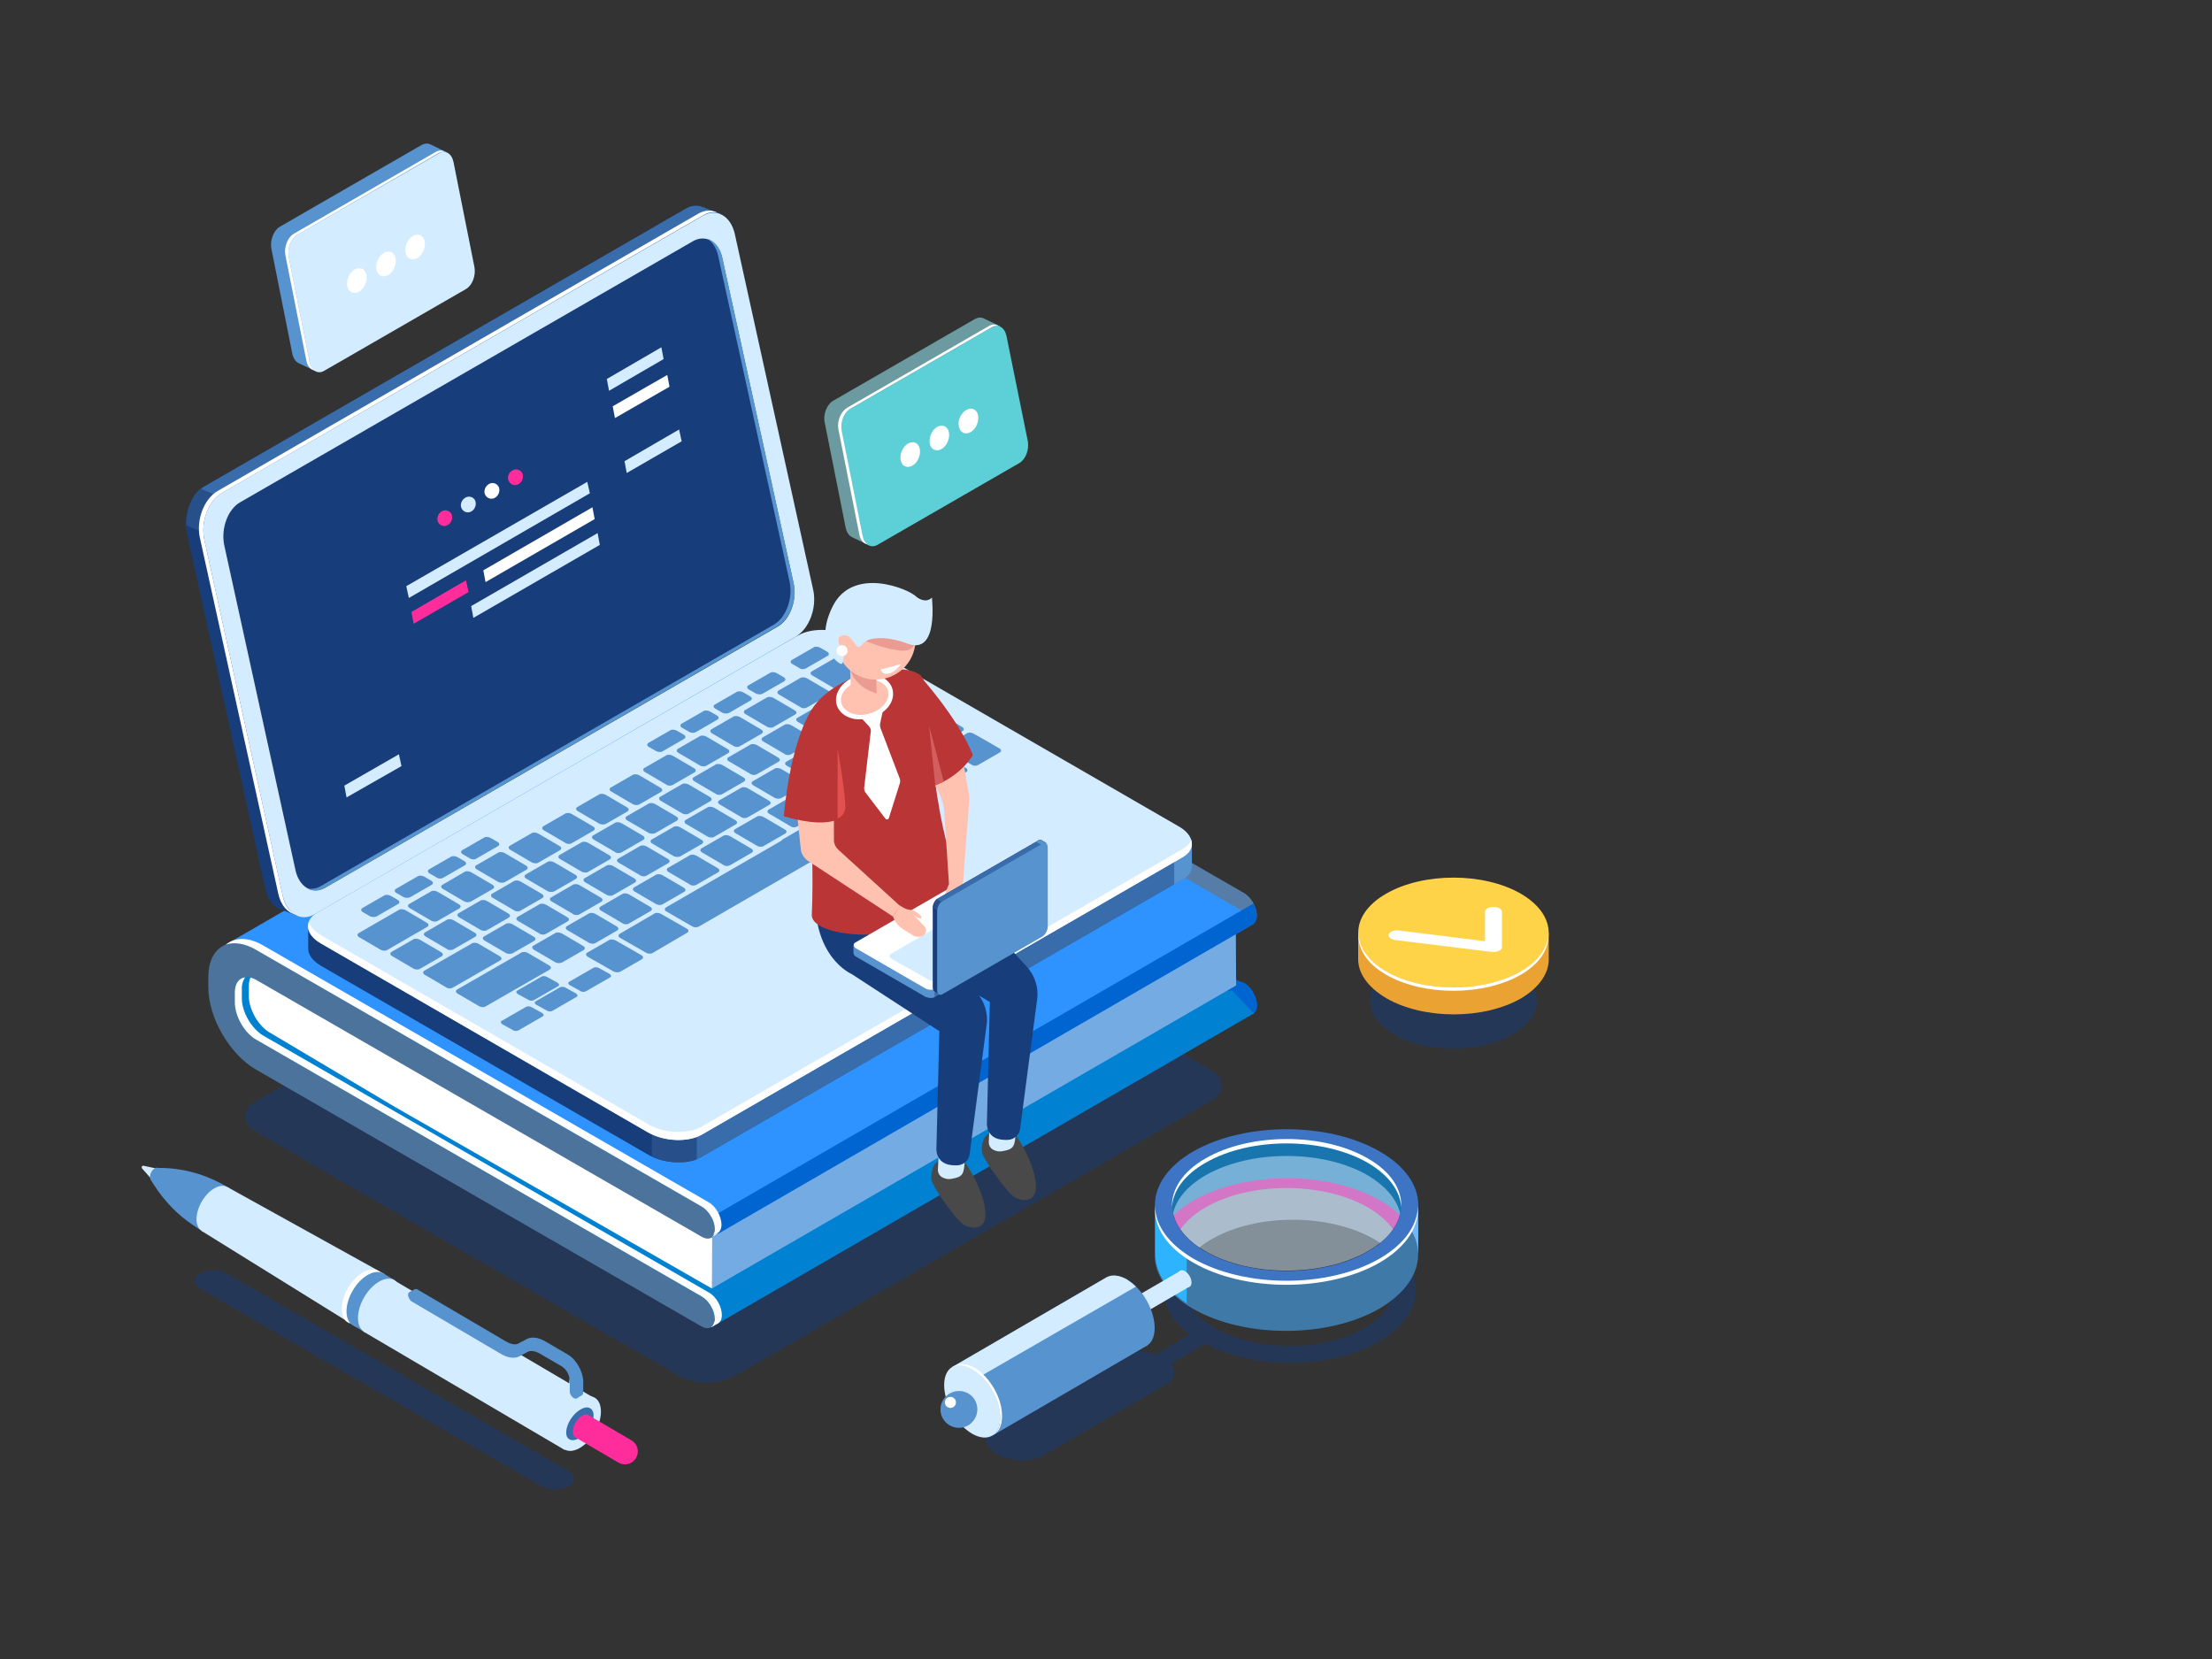 <?xml version="1.0" encoding="utf-8"?>
<!-- Generator: Adobe Illustrator 28.3.0, SVG Export Plug-In . SVG Version: 6.00 Build 0)  -->
<svg version="1.1" id="Ñëîé_1" xmlns="http://www.w3.org/2000/svg" xmlns:xlink="http://www.w3.org/1999/xlink" x="0px" y="0px"
	 viewBox="0 0 600 450" style="enable-background:new 0 0 600 450;" xml:space="preserve">
<rect x="0" y="0" width="600" height="450" fill="#333333" stroke="none"/>
<style type="text/css">
	.st0{opacity:0.5;fill:#173D7A;}
	.st1{fill:#567DA8;}
	.st2{fill:#0064D1;}
	.st3{fill:#0081D1;}
	.st4{fill:#74ABE2;}
	.st5{fill:#2E92FF;}
	.st6{fill:#FFFFFF;}
	.st7{fill:#4C739B;}
	.st8{fill:#173D7A;}
	.st9{fill:#396CAA;}
	.st10{fill:#274F89;}
	.st11{fill:#D4ECFF;}
	.st12{fill:#5793CE;}
	.st13{fill:#FF2C9C;}
	.st14{opacity:0.5;fill:#D4ECFF;}
	.st15{fill:#1875AD;}
	.st16{fill:#73B7F9;}
	.st17{fill:#D3008D;}
	.st18{fill:#3F79A8;}
	.st19{fill:#2EB4FF;}
	.st20{fill:#3D74C4;}
	.st21{fill:#983BE9;}
	.st22{fill:#494949;}
	.st23{fill:#BA3535;}
	.st24{fill:#FFC2B0;}
	.st25{fill:#EA9C92;}
	.st26{fill:#E25050;}
	.st27{fill:#D35E5E;}
	.st28{fill:#EAA332;}
	.st29{fill:#FFD348;}
	.st30{fill:#6B9BA0;}
	.st31{fill:#5CD0D6;}
</style>
<path class="st0" d="M199.9,372.9l129.3-74.7c2.9-1.7,2.9-5.9,0-7.5l-122.9-71L68.7,299.1c-2.9,1.7-2.9,5.9,0,7.5l114.7,66.2
	C188.5,375.8,194.8,375.8,199.9,372.9z"/>
<g>
	<g>
		<path class="st1" d="M203.6,180c0-8.2,5.8-11.6,12.9-7.5l120.9,69.7c2,1.1,3.5,3.9,3.5,6.1c0,2.3-1.6,3.2-3.5,2l-120.9-69.7
			c-3.2-1.8-5.8-0.3-5.8,3.4l0,13.5c-2.3-0.1-4.7-0.1-7.1-0.1L203.6,180z"/>
		<path class="st2" d="M337.5,274.7l-120.9-44.1c-7.1-4.1-12.9-14.1-12.9-22.3l0-10.8c2.4,0,4.7,0,7.1,0.1l0,14.8
			c0,3.7,2.6,8.2,5.8,10.1l120.9,44.1c2,1.1,3.5,3.9,3.5,6.1C341,274.9,339.4,275.8,337.5,274.7z"/>
	</g>
	<polygon class="st3" points="340.1,274.9 193,360 68.5,285.7 58.6,271 59.6,276.2 62.3,262.5 293.4,271.3 334.2,268.7 	"/>
	<polygon class="st4" points="335.2,249.2 335.3,267.3 193.1,349.5 189.2,332.3 	"/>
	<polygon class="st5" points="60.4,256.7 207.3,171.7 339.7,248.7 340,250.6 192.9,335.7 	"/>
	<g>
		<path class="st6" d="M107.2,300.3l-34.5-20.5c-2.9-2-5.2-6.2-5.2-9.6l0-2.7c0-2.2,0.9-3.6,2.3-4l68,37.8l55.4,29.9l-0.1,18.3
			L107.2,300.3z"/>
	</g>
	<path class="st2" d="M188.2,332.9l145.9-84.4l3.1-1.8l2.8-1.6c0.6,1.1,0.9,2.2,0.9,3.3c0,1.1-0.4,1.9-1,2.3l0,0l0,0l0,0
		l-147.1,85.1L188.2,332.9z"/>
	<polygon class="st6" points="194.8,358.9 193,360 192.7,359.4 193.8,358.5 	"/>
	<polygon class="st6" points="194.8,334.6 192.9,335.7 193.4,334.7 	"/>
	<g>
		<path class="st7" d="M190.3,327.3L69.4,257.6c-7.1-4.1-12.9-0.8-12.9,7.5l0,2.7c0,8.2,5.8,18.2,12.9,22.3l120.9,69.7
			c2,1.1,3.5,0.2,3.5-2c0-2.3-1.6-5-3.5-6.1L69.5,282c-3.2-1.8-5.8-6.4-5.8-10.1l0-2.7c0-3.7,2.6-5.2,5.8-3.4l120.9,69.7
			c2,1.1,3.5,0.2,3.5-2C193.9,331.2,192.3,328.4,190.3,327.3z"/>
	</g>
	<g>
		<path class="st6" d="M193.9,357.8c0-2.3-1.6-5-3.5-6.1L69.5,282c-3.2-1.8-5.8-6.4-5.8-10.1l0-2.7c0-2.4,1.1-3.9,2.8-4.1
			c-0.5,0.7-0.9,1.7-0.9,3l0,2.7c0,3.7,2.6,8.2,5.8,10.1l120.9,69.7c2,1.1,3.5,3.9,3.5,6.1c0,1.7-0.9,2.6-2.2,2.5
			C193.8,358.8,193.9,358.3,193.9,357.8z"/>
		<path class="st6" d="M193.9,333.4c0-2.3-1.6-5-3.5-6.1L69.4,257.6c-3.1-1.8-5.9-2.1-8.1-1.4c2.4-2,6-2.1,10,0.2l120.9,69.7
			c2,1.1,3.5,3.9,3.5,6.1c0,1.7-0.9,2.6-2.2,2.5C193.8,334.4,193.9,334,193.9,333.4z"/>
	</g>
</g>
<g>
	<path class="st8" d="M55.5,131.9l130.5-75.3c1.5-0.9,3.1-1,4.4-0.5l0,0l0.2,0.1c0,0,0,0,0.1,0l4.7,1.8l-4.2,2.1
		c0,0.1,0,0.2,0.1,0.2l21.3,96.7c1.1,4.8-1.1,10.5-4.8,12.6L80.4,243.1l0.5,5.4l-5.2-2c-1.7-0.8-3.1-2.6-3.7-5.2l-21.3-96.7
		C49.7,139.6,51.8,134,55.5,131.9z"/>
	<path class="st9" d="M55.5,131.9l130.5-75.3c1.5-0.9,3.1-1,4.4-0.5l0,0l0.2,0.1c0,0,0,0,0.1,0l4.7,1.8l-4.2,2.1
		c0,0.1,0,0.2,0.1,0.2l14,63.8l-63.8,49.7l-90-36.6C52.2,134.8,53.7,132.9,55.5,131.9z"/>
	<path class="st10" d="M60.4,146.7l-9.9-4.2c-0.2-3.8,1.4-7.8,4-9.9l15.7,6.6L60.4,146.7z"/>
	<path class="st11" d="M85.3,248l130.5-75.3c3.7-2.1,5.8-7.8,4.8-12.6l-21.3-96.7c-1.1-4.8-4.9-7-8.6-4.9L60.2,133.7
		c-3.7,2.1-5.8,7.8-4.8,12.6L76.7,243C77.8,247.9,81.7,250.1,85.3,248z"/>
	<path class="st6" d="M59,133.2l130.5-75.3c1.8-1,3.6-1,5.1-0.2c-1.2-0.3-2.6-0.1-3.9,0.7L60.2,133.7c-3.7,2.1-5.8,7.8-4.8,12.6
		L76.7,243c0.5,2.5,1.8,4.3,3.5,5.1c-2.2-0.5-4-2.5-4.7-5.6l-21.3-96.7C53.2,141,55.3,135.4,59,133.2z"/>
	<path class="st6" d="M88.2,240.8l122.7-70.8c3.4-1.9,5.3-7.1,4.4-11.6l-19.4-88.5c-1-4.4-4.5-6.4-7.9-4.5L65.2,136.2
		c-3.4,1.9-5.3,7.1-4.4,11.6l19.4,88.5C81.3,240.7,84.8,242.7,88.2,240.8z"/>
	<path class="st8" d="M88.2,240.8l122.7-70.8c3.4-1.9,5.3-7.1,4.4-11.6l-19.4-88.5c-1-4.4-4.5-6.4-7.9-4.5L65.2,136.2
		c-3.4,1.9-5.3,7.1-4.4,11.6l19.4,88.5C81.3,240.7,84.8,242.7,88.2,240.8z"/>
	<path class="st12" d="M87.1,240.3l122.7-70.8c3.4-1.9,5.3-7.1,4.4-11.6l-19.4-88.5c-0.5-2.2-1.6-3.9-3.1-4.7
		c1.9,0.5,3.6,2.3,4.2,5.1l19.4,88.5c1,4.4-1,9.6-4.4,11.6L88.2,240.8c-1.7,1-3.4,1-4.8,0.2C84.5,241.2,85.8,241.1,87.1,240.3z"/>
	<path class="st8" d="M83.5,251.2l17.8-2.4l115.1-66.5c3.7-2.1,10.1-1.9,14.4,0.6l81.6,47.1l10.8-1.4v6.1l0,0
		c0.1,1.4-0.7,2.8-2.5,3.8l-130.5,75.3c-3.7,2.1-10.1,1.9-14.4-0.6L87.1,262c-2.4-1.4-3.6-3.2-3.5-4.8l0,0V251.2z"/>
	<path class="st9" d="M170,209.2l8.2-4.7h89.9l44.3,25.6l10.8-1.4v6.1l0,0c0.1,1.4-0.7,2.8-2.5,3.8l-130.5,75.3
		c-2,1.1-4.7,1.6-7.4,1.4L170,209.2z"/>
	<path class="st12" d="M318.5,229.3l4.8-0.6v6.1l0,0c0.1,1.4-0.7,2.8-2.5,3.8l-2.3,1.3V229.3z"/>
	<path class="st10" d="M189,314.5c-3.5,1.3-8.5,1-12.2-0.8v-13.6H189V314.5z"/>
	<path class="st11" d="M190.3,307.8l130.5-75.3c3.7-2.1,3.2-5.9-1-8.3l-88.8-51.3c-4.3-2.5-10.7-2.7-14.4-0.6L86,247.6
		c-3.7,2.1-3.2,5.9,1,8.3l88.8,51.3C180.2,309.6,186.6,309.9,190.3,307.8z"/>
	<path class="st6" d="M87.1,253.7l88.8,51.3c4.3,2.5,10.7,2.7,14.4,0.6l130.5-75.3c1.2-0.7,2-1.6,2.3-2.5c0.6,1.7-0.2,3.5-2.3,4.7
		l-130.5,75.3c-3.7,2.1-10.1,1.9-14.4-0.6l-88.8-51.3c-2.9-1.7-4-3.9-3.3-5.8C84.2,251.4,85.3,252.6,87.1,253.7z"/>
	<g>
		<path class="st12" d="M265.3,207.5l5.9-3.4c0.5-0.3,0.4-0.8-0.1-1.1l-7-4c-0.5-0.3-1.4-0.4-1.8-0.1l-5.9,3.4
			c-0.5,0.3-0.4,0.8,0.1,1.1l7,4C264,207.8,264.8,207.8,265.3,207.5z"/>
		<path class="st12" d="M256.2,212.8l5.9-3.4c0.5-0.3,0.4-0.8-0.1-1.1l-7-4c-0.5-0.3-1.4-0.4-1.8-0.1l-5.9,3.4
			c-0.5,0.3-0.4,0.8,0.1,1.1l7,4C254.9,213,255.7,213.1,256.2,212.8z"/>
		<path class="st12" d="M247.1,218l5.9-3.4c0.5-0.3,0.4-0.8-0.1-1.1l-7-4c-0.5-0.3-1.4-0.4-1.8-0.1l-5.9,3.4
			c-0.5,0.3-0.4,0.8,0.1,1.1l7,4C245.8,218.3,246.6,218.3,247.1,218z"/>
		<path class="st12" d="M234.4,213.7l5.9-3.4c0.5-0.3,0.4-0.8-0.1-1.1l-5.8-3.4c-0.5-0.3-1.4-0.4-1.8-0.1l-5.9,3.4
			c-0.5,0.3-0.4,0.8,0.1,1.1l5.8,3.4C233.1,213.9,234,214,234.4,213.7z"/>
		<path class="st12" d="M225.3,219l5.9-3.4c0.5-0.3,0.4-0.8-0.1-1.1l-5.8-3.4c-0.5-0.3-1.4-0.4-1.8-0.1l-5.9,3.4
			c-0.5,0.3-0.4,0.8,0.1,1.1l5.8,3.4C224,219.2,224.9,219.2,225.3,219z"/>
		<path class="st12" d="M216.2,224.2l5.9-3.4c0.5-0.3,0.4-0.8-0.1-1.1l-5.8-3.4c-0.5-0.3-1.4-0.4-1.8-0.1l-5.9,3.4
			c-0.5,0.3-0.4,0.8,0.1,1.1l5.8,3.4C214.9,224.5,215.7,224.5,216.2,224.2z"/>
		<path class="st12" d="M207.1,229.5l5.9-3.4c0.5-0.3,0.4-0.8-0.1-1.1l-5.8-3.4c-0.5-0.3-1.4-0.4-1.8-0.1l-5.9,3.4
			c-0.5,0.3-0.4,0.8,0.1,1.1l5.8,3.4C205.8,229.7,206.6,229.8,207.1,229.5z"/>
		<path class="st12" d="M198,234.7l5.9-3.4c0.5-0.3,0.4-0.8-0.1-1.1l-5.8-3.4c-0.5-0.3-1.4-0.4-1.8-0.1l-5.9,3.4
			c-0.5,0.3-0.4,0.8,0.1,1.1l5.8,3.4C196.7,235,197.5,235,198,234.7z"/>
		<path class="st12" d="M188.9,240l5.9-3.4c0.5-0.3,0.4-0.8-0.1-1.1l-5.8-3.4c-0.5-0.3-1.4-0.4-1.8-0.1l-5.9,3.4
			c-0.5,0.3-0.4,0.8,0.1,1.1l5.8,3.4C187.6,240.3,188.4,240.3,188.9,240z"/>
		<path class="st12" d="M179.7,245.3l5.9-3.4c0.5-0.3,0.4-0.8-0.1-1.1l-5.8-3.4c-0.5-0.3-1.4-0.4-1.8-0.1l-5.9,3.4
			c-0.5,0.3-0.4,0.8,0.1,1.1l5.8,3.4C178.4,245.5,179.3,245.6,179.7,245.3z"/>
		<path class="st12" d="M170.6,250.5l5.9-3.4c0.5-0.3,0.4-0.8-0.1-1.1l-5.8-3.4c-0.5-0.3-1.4-0.4-1.8-0.1l-5.9,3.4
			c-0.5,0.3-0.4,0.8,0.1,1.1l5.8,3.4C169.3,250.8,170.2,250.8,170.6,250.5z"/>
		<path class="st12" d="M161.5,255.8l5.9-3.4c0.5-0.3,0.4-0.8-0.1-1.1l-5.8-3.4c-0.5-0.3-1.4-0.4-1.8-0.1l-5.9,3.4
			c-0.5,0.3-0.4,0.8,0.1,1.1l5.8,3.4C160.2,256,161,256.1,161.5,255.8z"/>
		<path class="st12" d="M152.4,261.1l5.9-3.4c0.5-0.3,0.4-0.8-0.1-1.1l-5.8-3.4c-0.5-0.3-1.4-0.4-1.8-0.1l-5.9,3.4
			c-0.5,0.3-0.4,0.8,0.1,1.1l5.8,3.4C151.1,261.3,151.9,261.3,152.4,261.1z"/>
		<path class="st12" d="M221,211.2l5.9-3.4c0.5-0.3,0.4-0.8-0.1-1.1l-5.8-3.4c-0.5-0.3-1.4-0.4-1.8-0.1l-5.9,3.4
			c-0.5,0.3-0.4,0.8,0.1,1.1l5.8,3.4C219.7,211.4,220.5,211.5,221,211.2z"/>
		<path class="st12" d="M230.3,205.9l5.9-3.4c0.5-0.3,0.4-0.8-0.1-1.1l-5.8-3.4c-0.5-0.3-1.4-0.4-1.8-0.1l-5.9,3.4
			c-0.5,0.3-0.4,0.8,0.1,1.1l5.8,3.4C229,206.1,229.8,206.1,230.3,205.9z"/>
		<path class="st12" d="M239.5,200.5l12.7-7.3c0.5-0.3,0.4-0.8-0.1-1.1l-5.8-3.4c-0.5-0.3-1.4-0.4-1.8-0.1l-12.7,7.3
			c-0.5,0.3-0.4,0.8,0.1,1.1l5.8,3.4C238.2,200.8,239.1,200.8,239.5,200.5z"/>
		<path class="st12" d="M233.1,194l10.3-6c0.5-0.3,0.4-0.8-0.1-1.1l-5.8-3.4c-0.5-0.3-1.4-0.4-1.8-0.1l-10.3,6
			c-0.5,0.3-0.4,0.8,0.1,1.1l5.8,3.4C231.8,194.2,232.6,194.3,233.1,194z"/>
		<path class="st12" d="M211.9,216.5l5.9-3.4c0.5-0.3,0.4-0.8-0.1-1.1l-5.8-3.4c-0.5-0.3-1.4-0.4-1.8-0.1l-5.9,3.4
			c-0.5,0.3-0.4,0.8,0.1,1.1l5.8,3.4C210.6,216.7,211.4,216.7,211.9,216.5z"/>
		<path class="st12" d="M202.8,221.7l5.9-3.4c0.5-0.3,0.4-0.8-0.1-1.1l-5.8-3.4c-0.5-0.3-1.4-0.4-1.8-0.1l-5.9,3.4
			c-0.5,0.3-0.4,0.8,0.1,1.1l5.8,3.4C201.5,222,202.3,222,202.8,221.7z"/>
		<path class="st12" d="M193.7,227l5.9-3.4c0.5-0.3,0.4-0.8-0.1-1.1l-5.8-3.4c-0.5-0.3-1.4-0.4-1.8-0.1l-5.9,3.4
			c-0.5,0.3-0.4,0.8,0.1,1.1l5.8,3.4C192.4,227.2,193.2,227.3,193.7,227z"/>
		<path class="st12" d="M184.5,232.3l5.9-3.4c0.5-0.3,0.4-0.8-0.1-1.1l-5.8-3.4c-0.5-0.3-1.4-0.4-1.8-0.1l-5.9,3.4
			c-0.5,0.3-0.4,0.8,0.1,1.1l5.8,3.4C183.2,232.5,184.1,232.5,184.5,232.3z"/>
		<path class="st12" d="M175.4,237.5l5.9-3.4c0.5-0.3,0.4-0.8-0.1-1.1l-5.8-3.4c-0.5-0.3-1.4-0.4-1.8-0.1l-5.9,3.4
			c-0.5,0.3-0.4,0.8,0.1,1.1l5.8,3.4C174.1,237.8,175,237.8,175.4,237.5z"/>
		<path class="st12" d="M166.3,242.8l5.9-3.4c0.5-0.3,0.4-0.8-0.1-1.1l-5.8-3.4c-0.5-0.3-1.4-0.4-1.8-0.1l-5.9,3.4
			c-0.5,0.3-0.4,0.8,0.1,1.1l5.8,3.4C165,243,165.8,243.1,166.3,242.8z"/>
		<path class="st12" d="M157.2,248l5.9-3.4c0.5-0.3,0.4-0.8-0.1-1.1l-5.8-3.4c-0.5-0.3-1.4-0.4-1.8-0.1l-5.9,3.4
			c-0.5,0.3-0.4,0.8,0.1,1.1l5.8,3.4C155.9,248.3,156.7,248.3,157.2,248z"/>
		<path class="st12" d="M148.1,253.3l5.9-3.4c0.5-0.3,0.4-0.8-0.1-1.1l-5.8-3.4c-0.5-0.3-1.4-0.4-1.8-0.1l-5.9,3.4
			c-0.5,0.3-0.4,0.8,0.1,1.1l5.8,3.4C146.8,253.6,147.6,253.6,148.1,253.3z"/>
		<path class="st12" d="M139,258.6l5.9-3.4c0.5-0.3,0.4-0.8-0.1-1.1l-5.8-3.4c-0.5-0.3-1.4-0.4-1.8-0.1l-5.9,3.4
			c-0.5,0.3-0.4,0.8,0.1,1.1l5.8,3.4C137.7,258.8,138.5,258.8,139,258.6z"/>
		<path class="st12" d="M122.8,267.9l12.9-7.4c0.5-0.3,0.4-0.8-0.1-1.1l-5.8-3.4c-0.5-0.3-1.4-0.4-1.8-0.1l-12.9,7.4
			c-0.5,0.3-0.4,0.8,0.1,1.1l5.8,3.4C121.5,268.2,122.3,268.2,122.8,267.9z"/>
		<path class="st12" d="M105,257.7l10.9-6.3c0.5-0.3,0.4-0.8-0.1-1.1l-5.8-3.4c-0.5-0.3-1.4-0.4-1.8-0.1l-10.9,6.3
			c-0.5,0.3-0.4,0.8,0.1,1.1l5.8,3.4C103.7,257.9,104.5,258,105,257.7z"/>
		<path class="st12" d="M195.9,215.4l5.9-3.4c0.5-0.3,0.4-0.8-0.1-1.1l-5.8-3.4c-0.5-0.3-1.4-0.4-1.8-0.1l-5.9,3.4
			c-0.5,0.3-0.4,0.8,0.1,1.1l5.8,3.4C194.6,215.7,195.5,215.7,195.9,215.4z"/>
		<path class="st12" d="M205.3,210l5.9-3.4c0.5-0.3,0.4-0.8-0.1-1.1l-5.8-3.4c-0.5-0.3-1.4-0.4-1.8-0.1l-5.9,3.4
			c-0.5,0.3-0.4,0.8,0.1,1.1l5.8,3.4C204,210.3,204.8,210.3,205.3,210z"/>
		<path class="st12" d="M214.6,204.6l5.9-3.4c0.5-0.3,0.4-0.8-0.1-1.1l-5.8-3.4c-0.5-0.3-1.4-0.4-1.8-0.1l-5.9,3.4
			c-0.5,0.3-0.4,0.8,0.1,1.1l5.8,3.4C213.3,204.9,214.1,204.9,214.6,204.6z"/>
		<path class="st12" d="M224,199.3l5.9-3.4c0.5-0.3,0.4-0.8-0.1-1.1l-5.8-3.4c-0.5-0.3-1.4-0.4-1.8-0.1l-5.9,3.4
			c-0.5,0.3-0.4,0.8,0.1,1.1l5.8,3.4C222.7,199.5,223.5,199.5,224,199.3z"/>
		<path class="st12" d="M186.8,220.7l5.9-3.4c0.5-0.3,0.4-0.8-0.1-1.1l-5.8-3.4c-0.5-0.3-1.4-0.4-1.8-0.1l-5.9,3.4
			c-0.5,0.3-0.4,0.8,0.1,1.1l5.8,3.4C185.5,220.9,186.3,221,186.8,220.7z"/>
		<path class="st12" d="M177.7,226l5.9-3.4c0.5-0.3,0.4-0.8-0.1-1.1l-5.8-3.4c-0.5-0.3-1.4-0.4-1.8-0.1l-5.9,3.4
			c-0.5,0.3-0.4,0.8,0.1,1.1l5.8,3.4C176.4,226.2,177.2,226.2,177.7,226z"/>
		<path class="st12" d="M168.6,231.2l5.9-3.4c0.5-0.3,0.4-0.8-0.1-1.1l-5.8-3.4c-0.5-0.3-1.4-0.4-1.8-0.1l-5.9,3.4
			c-0.5,0.3-0.4,0.8,0.1,1.1l5.8,3.4C167.3,231.5,168.1,231.5,168.6,231.2z"/>
		<path class="st12" d="M159.5,236.5l5.9-3.4c0.5-0.3,0.4-0.8-0.1-1.1l-5.8-3.4c-0.5-0.3-1.4-0.4-1.8-0.1l-5.9,3.4
			c-0.5,0.3-0.4,0.8,0.1,1.1l5.8,3.4C158.2,236.7,159,236.8,159.5,236.5z"/>
		<path class="st12" d="M150.3,241.8l5.9-3.4c0.5-0.3,0.4-0.8-0.1-1.1l-5.8-3.4c-0.5-0.3-1.4-0.4-1.8-0.1l-5.9,3.4
			c-0.5,0.3-0.4,0.8,0.1,1.1l5.8,3.4C149,242,149.9,242,150.3,241.8z"/>
		<path class="st12" d="M141.2,247l5.9-3.4c0.5-0.3,0.4-0.8-0.1-1.1l-5.8-3.4c-0.5-0.3-1.4-0.4-1.8-0.1l-5.9,3.4
			c-0.5,0.3-0.4,0.8,0.1,1.1l5.8,3.4C139.9,247.3,140.8,247.3,141.2,247z"/>
		<path class="st12" d="M132.1,252.3l5.9-3.4c0.5-0.3,0.4-0.8-0.1-1.1l-5.8-3.4c-0.5-0.3-1.4-0.4-1.8-0.1l-5.9,3.4
			c-0.5,0.3-0.4,0.8,0.1,1.1l5.8,3.4C130.8,252.5,131.6,252.6,132.1,252.3z"/>
		<path class="st12" d="M123,257.5l5.9-3.4c0.5-0.3,0.4-0.8-0.1-1.1l-5.8-3.4c-0.5-0.3-1.4-0.4-1.8-0.1l-5.9,3.4
			c-0.5,0.3-0.4,0.8,0.1,1.1l5.8,3.4C121.7,257.8,122.5,257.8,123,257.5z"/>
		<path class="st12" d="M113.9,262.8l5.9-3.4c0.5-0.3,0.4-0.8-0.1-1.1l-5.8-3.4c-0.5-0.3-1.4-0.4-1.8-0.1l-5.9,3.4
			c-0.5,0.3-0.4,0.8,0.1,1.1l5.8,3.4C112.6,263,113.4,263.1,113.9,262.8z"/>
		<path class="st12" d="M200.7,202.4l5.9-3.4c0.5-0.3,0.4-0.8-0.1-1.1l-5.8-3.4c-0.5-0.3-1.4-0.4-1.8-0.1l-5.9,3.4
			c-0.5,0.3-0.4,0.8,0.1,1.1l5.8,3.4C199.4,202.7,200.3,202.7,200.7,202.4z"/>
		<path class="st12" d="M209.8,197.2l5.9-3.4c0.5-0.3,0.4-0.8-0.1-1.1l-5.8-3.4c-0.5-0.3-1.4-0.4-1.8-0.1l-5.9,3.4
			c-0.5,0.3-0.4,0.8,0.1,1.1l5.8,3.4C208.5,197.4,209.3,197.5,209.8,197.2z"/>
		<path class="st12" d="M218.9,191.9l5.9-3.4c0.5-0.3,0.4-0.8-0.1-1.1l-5.8-3.4c-0.5-0.3-1.4-0.4-1.8-0.1l-5.9,3.4
			c-0.5,0.3-0.4,0.8,0.1,1.1l5.8,3.4C217.6,192.2,218.4,192.2,218.9,191.9z"/>
		<path class="st12" d="M227.9,186.7l5.9-3.4c0.5-0.3,0.4-0.8-0.1-1.1l-5.8-3.4c-0.5-0.3-1.4-0.4-1.8-0.1l-5.9,3.4
			c-0.5,0.3-0.4,0.8,0.1,1.1l5.8,3.4C226.6,186.9,227.5,187,227.9,186.7z"/>
		<path class="st12" d="M218.6,181.3l5.9-3.4c0.5-0.3,0.4-0.8-0.1-1.1l-1.9-1.1c-0.5-0.3-1.4-0.4-1.8-0.1l-5.9,3.4
			c-0.5,0.3-0.4,0.8,0.1,1.1l1.9,1.1C217.3,181.6,218.1,181.6,218.6,181.3z"/>
		<path class="st12" d="M206.8,188.2l5.9-3.4c0.5-0.3,0.4-0.8-0.1-1.1l-1.9-1.1c-0.5-0.3-1.4-0.4-1.8-0.1l-5.9,3.4
			c-0.5,0.3-0.4,0.8,0.1,1.1l1.9,1.1C205.5,188.4,206.3,188.4,206.8,188.2z"/>
		<path class="st12" d="M197.7,193.4l5.9-3.4c0.5-0.3,0.4-0.8-0.1-1.1l-1.9-1.1c-0.5-0.3-1.4-0.4-1.8-0.1l-5.9,3.4
			c-0.5,0.3-0.4,0.8,0.1,1.1l1.9,1.1C196.4,193.6,197.3,193.6,197.7,193.4z"/>
		<path class="st12" d="M188.7,198.6l5.9-3.4c0.5-0.3,0.4-0.8-0.1-1.1l-1.9-1.1c-0.5-0.3-1.4-0.4-1.8-0.1l-5.9,3.4
			c-0.5,0.3-0.4,0.8,0.1,1.1l1.9,1.1C187.4,198.8,188.2,198.9,188.7,198.6z"/>
		<path class="st12" d="M179.7,203.8l5.9-3.4c0.5-0.3,0.4-0.8-0.1-1.1l-1.9-1.1c-0.5-0.3-1.4-0.4-1.8-0.1l-5.9,3.4
			c-0.5,0.3-0.4,0.8,0.1,1.1l1.9,1.1C178.4,204,179.2,204.1,179.7,203.8z"/>
		<path class="st12" d="M129.2,232.9l5.9-3.4c0.5-0.3,0.4-0.8-0.1-1.1l-1.9-1.1c-0.5-0.3-1.4-0.4-1.8-0.1l-5.9,3.4
			c-0.5,0.3-0.4,0.8,0.1,1.1l1.9,1.1C127.9,233.2,128.8,233.2,129.2,232.9z"/>
		<path class="st12" d="M120.2,238.1l5.9-3.4c0.5-0.3,0.4-0.8-0.1-1.1l-1.9-1.1c-0.5-0.3-1.4-0.4-1.8-0.1l-5.9,3.4
			c-0.5,0.3-0.4,0.8,0.1,1.1l1.9,1.1C118.9,238.4,119.7,238.4,120.2,238.1z"/>
		<path class="st12" d="M111.2,243.4l5.9-3.4c0.5-0.3,0.4-0.8-0.1-1.1l-1.9-1.1c-0.5-0.3-1.4-0.4-1.8-0.1l-5.9,3.4
			c-0.5,0.3-0.4,0.8,0.1,1.1l1.9,1.1C109.9,243.6,110.7,243.6,111.2,243.4z"/>
		<path class="st12" d="M102.1,248.6l5.9-3.4c0.5-0.3,0.4-0.8-0.1-1.1L106,243c-0.5-0.3-1.4-0.4-1.8-0.1l-5.9,3.4
			c-0.5,0.3-0.4,0.8,0.1,1.1l1.9,1.1C100.8,248.8,101.7,248.8,102.1,248.6z"/>
		<path class="st12" d="M191.6,207.7l5.9-3.4c0.5-0.3,0.4-0.8-0.1-1.1l-5.8-3.4c-0.5-0.3-1.4-0.4-1.8-0.1l-5.9,3.4
			c-0.5,0.3-0.4,0.8,0.1,1.1l5.8,3.4C190.3,207.9,191.1,208,191.6,207.7z"/>
		<path class="st12" d="M182.5,212.9l5.9-3.4c0.5-0.3,0.4-0.8-0.1-1.1l-5.8-3.4c-0.5-0.3-1.4-0.4-1.8-0.1l-5.9,3.4
			c-0.5,0.3-0.4,0.8,0.1,1.1l5.8,3.4C181.2,213.2,182,213.2,182.5,212.9z"/>
		<path class="st12" d="M173.4,218.2l5.9-3.4c0.5-0.3,0.4-0.8-0.1-1.1l-5.8-3.4c-0.5-0.3-1.4-0.4-1.8-0.1l-5.9,3.4
			c-0.5,0.3-0.4,0.8,0.1,1.1l5.8,3.4C172.1,218.4,172.9,218.5,173.4,218.2z"/>
		<path class="st12" d="M164.3,223.5l5.9-3.4c0.5-0.3,0.4-0.8-0.1-1.1l-5.8-3.4c-0.5-0.3-1.4-0.4-1.8-0.1l-5.9,3.4
			c-0.5,0.3-0.4,0.8,0.1,1.1l5.8,3.4C163,223.7,163.8,223.7,164.3,223.5z"/>
		<path class="st12" d="M155.1,228.7l5.9-3.4c0.5-0.3,0.4-0.8-0.1-1.1l-5.8-3.4c-0.5-0.3-1.4-0.4-1.8-0.1l-5.9,3.4
			c-0.5,0.3-0.4,0.8,0.1,1.1l5.8,3.4C153.8,229,154.7,229,155.1,228.7z"/>
		<path class="st12" d="M146,234l5.9-3.4c0.5-0.3,0.4-0.8-0.1-1.1l-5.8-3.4c-0.5-0.3-1.4-0.4-1.8-0.1l-5.9,3.4
			c-0.5,0.3-0.4,0.8,0.1,1.1l5.8,3.4C144.7,234.2,145.6,234.3,146,234z"/>
		<path class="st12" d="M136.9,239.3l5.9-3.4c0.5-0.3,0.4-0.8-0.1-1.1l-5.8-3.4c-0.5-0.3-1.4-0.4-1.8-0.1l-5.9,3.4
			c-0.5,0.3-0.4,0.8,0.1,1.1l5.8,3.4C135.6,239.5,136.4,239.5,136.9,239.3z"/>
		<path class="st12" d="M127.8,244.5l5.9-3.4c0.5-0.3,0.4-0.8-0.1-1.1l-5.8-3.4c-0.5-0.3-1.4-0.4-1.8-0.1L120,240
			c-0.5,0.3-0.4,0.8,0.1,1.1l5.8,3.4C126.5,244.8,127.3,244.8,127.8,244.5z"/>
		<path class="st12" d="M118.7,249.8l5.9-3.4c0.5-0.3,0.4-0.8-0.1-1.1l-5.8-3.4c-0.5-0.3-1.4-0.4-1.8-0.1l-5.9,3.4
			c-0.5,0.3-0.4,0.8,0.1,1.1l5.8,3.4C117.4,250,118.2,250.1,118.7,249.8z"/>
		<path class="st12" d="M243.7,208.3l17.4-10c0.5-0.3,0.4-0.8-0.1-1.1l-5.8-3.4c-0.5-0.3-1.4-0.4-1.8-0.1l-17.4,10
			c-0.5,0.3-0.4,0.8,0.1,1.1l5.8,3.4C242.4,208.6,243.3,208.6,243.7,208.3z"/>
		<path class="st12" d="M131.7,273l17.4-10c0.5-0.3,0.4-0.8-0.1-1.1l-5.8-3.4c-0.5-0.3-1.4-0.4-1.8-0.1l-17.4,10
			c-0.5,0.3-0.4,0.8,0.1,1.1l5.8,3.4C130.4,273.2,131.3,273.3,131.7,273z"/>
		<path class="st12" d="M168.2,263.6l5.9-3.4c0.5-0.3,0.4-0.8-0.1-1.1l-7-4c-0.5-0.3-1.4-0.4-1.8-0.1l-5.9,3.4
			c-0.5,0.3-0.4,0.8,0.1,1.1l7,4C166.9,263.8,167.7,263.8,168.2,263.6z"/>
		<path class="st12" d="M234.4,225.3l9.4-5.5c0.5-0.3,0.4-0.8-0.1-1.1l-7-4c-0.5-0.3-1.4-0.4-1.8-0.1l-9.4,5.5
			c-0.5,0.3-0.4,0.8,0.1,1.1l7,4C233.1,225.6,233.9,225.6,234.4,225.3z"/>
		<path class="st12" d="M177,258.5l9.4-5.5c0.5-0.3,0.4-0.8-0.1-1.1l-7-4c-0.5-0.3-1.4-0.4-1.8-0.1l-9.4,5.5
			c-0.5,0.3-0.4,0.8,0.1,1.1l7,4C175.7,258.7,176.5,258.8,177,258.5z"/>
		<path class="st12" d="M221.2,232.9l9.4-5.5c0.5-0.3,0.4-0.8-0.1-1.1l-7-4c-0.5-0.3-1.4-0.4-1.8-0.1l-9.4,5.5
			c-0.5,0.3-0.4,0.8,0.1,1.1l7,4C219.9,233.2,220.8,233.2,221.2,232.9z"/>
		<path class="st12" d="M221.7,222.4l-41,23.7c-0.5,0.3-0.5,0.8,0,1.1l7.1,4.1c0.5,0.3,1.3,0.3,1.8,0l41-23.7L221.7,222.4z"/>
		<path class="st12" d="M142.7,273.1l-6.6,3.8c-0.4,0.2-0.3,0.6,0.1,0.9l2.9,1.6c0.4,0.3,1.1,0.3,1.5,0.1l6.6-3.8
			c0.4-0.2,0.3-0.6-0.1-0.9l-2.9-1.6C143.8,272.9,143.1,272.9,142.7,273.1z"/>
		<path class="st12" d="M151.9,267.8l-6.6,3.8c-0.4,0.2-0.3,0.6,0.1,0.9l2.9,1.6c0.4,0.3,1.1,0.3,1.5,0.1l6.6-3.8
			c0.4-0.2,0.3-0.6-0.1-0.9l-2.9-1.6C153,267.6,152.3,267.6,151.9,267.8z"/>
		<path class="st12" d="M161,262.5l-6.6,3.8c-0.4,0.2-0.3,0.6,0.1,0.9l2.9,1.6c0.4,0.3,1.1,0.3,1.5,0.1l6.6-3.8
			c0.4-0.2,0.3-0.6-0.1-0.9l-2.9-1.6C162.1,262.3,161.4,262.3,161,262.5z"/>
		<path class="st12" d="M146.9,264.9l-6.6,3.8c-0.4,0.2-0.3,0.6,0.1,0.9l2.9,1.6c0.4,0.3,1.1,0.3,1.5,0.1l6.6-3.8
			c0.4-0.2,0.3-0.6-0.1-0.9l-2.9-1.6C147.9,264.7,147.3,264.7,146.9,264.9z"/>
	</g>
	<g>
		<polygon class="st11" points="110.9,162.2 160,133.8 159.3,130.7 110.2,159 		"/>
		<polygon class="st11" points="128.4,167.6 162.7,147.8 162.1,144.6 127.8,164.4 		"/>
		<polygon class="st6" points="131.7,157.9 161.3,140.8 160.7,137.6 131.1,154.7 		"/>
		<polygon class="st13" points="112.2,169.2 127.1,160.6 126.4,157.4 111.6,166 		"/>
		<polygon class="st11" points="165.2,106 180,97.4 179.4,94.2 164.6,102.8 		"/>
		<polygon class="st6" points="166.8,113.4 181.6,104.9 181,101.7 166.2,110.2 		"/>
		<polygon class="st11" points="94,216.3 108.9,207.8 108.2,204.6 93.4,213.1 		"/>
		<polygon class="st11" points="170,128.3 184.9,119.7 184.2,116.5 169.4,125.1 		"/>
	</g>
	<g>
		<path class="st13" d="M138,130.5c0.5,1,1.7,1.4,2.7,0.8c1-0.6,1.4-1.9,1-2.9c-0.5-1-1.7-1.4-2.7-0.8
			C137.9,128.2,137.5,129.5,138,130.5z"/>
		<path class="st6" d="M131.6,134.2c0.5,1,1.7,1.4,2.7,0.8c1-0.6,1.4-1.9,1-2.9c-0.5-1-1.7-1.4-2.7-0.8
			C131.6,131.9,131.1,133.2,131.6,134.2z"/>
		<path class="st11" d="M125.2,137.9c0.5,1,1.7,1.4,2.7,0.8c1-0.6,1.4-1.9,1-2.9s-1.7-1.4-2.7-0.8
			C125.2,135.6,124.7,136.9,125.2,137.9z"/>
		<path class="st13" d="M118.8,141.6c0.5,1,1.7,1.4,2.7,0.8c1-0.6,1.4-1.9,1-2.9c-0.5-1-1.7-1.4-2.7-0.8
			C118.8,139.3,118.4,140.6,118.8,141.6z"/>
	</g>
</g>
<g>
	<path class="st0" d="M54.3,345.4c2-1.1,5.2-1.1,7.2,0l92.7,53.6c2,1.1,2,3,0,4.2c-2,1.1-5.2,1.1-7.2,0l-92.7-53.6
		C52.4,348.4,52.4,346.5,54.3,345.4z"/>
	<g>
		<g>
			<path class="st11" d="M38.5,316.4L38.5,316.4c0.1-0.2,0.3-0.2,0.4-0.2l5.6,1.2l-2.2,3.8l-3.8-4.3
				C38.4,316.7,38.4,316.5,38.5,316.4z"/>
			<g>
				<path class="st12" d="M40.7,319.1c0-0.8,0.6-1.8,1.3-2.2c0.3-0.2,0.6-0.2,0.8-0.1c6.5-0.1,12.9,1.7,18.4,4.9l0.4,0.2l-7,11.9
					l-2.1-1.4c-4.4-2.9-8-6.7-10.8-11.1l-0.9-1.4C40.8,319.8,40.7,319.5,40.7,319.1z"/>
				<path class="st11" d="M53.3,330.7c0-3.1,2.2-6.9,4.9-8.4c2.7-1.5,4.9-0.3,4.8,2.8c0,3.1-2.2,6.9-4.9,8.4
					C55.5,335.1,53.3,333.8,53.3,330.7z"/>
				<polygon class="st11" points="96.1,359.6 54.7,333.9 61.7,322 104.3,345.6 				"/>
				<path class="st11" d="M94.4,355.9c0-3.7,2.6-8.1,5.8-9.9c3.2-1.8,5.7-0.3,5.7,3.4c0,3.7-2.6,8.1-5.8,9.9
					C97,361.1,94.4,359.6,94.4,355.9z"/>
			</g>
			<g>
				<path class="st11" d="M96.8,357.3c0-3.7,2.6-8.1,5.8-9.9c3.2-1.8,5.7-0.3,5.7,3.4c0,3.7-2.6,8.1-5.8,9.9
					C99.3,362.5,96.8,361,96.8,357.3z"/>
				
					<rect x="121.8" y="338.4" transform="matrix(0.507 -0.862 0.862 0.507 -254.981 294.55)" class="st11" width="16.2" height="63.5"/>
				<path class="st11" d="M151.5,389.4c0-3.7,2.6-8.1,5.8-9.9c3.2-1.8,5.7-0.3,5.7,3.4c0,3.7-2.6,8.1-5.8,9.9
					C154,394.6,151.5,393.1,151.5,389.4z"/>
				<path class="st9" d="M153.6,388.3c0.1-2.2,1.9-4.9,3.9-6c2-1.2,3.6-0.3,3.5,1.8c-0.1,2.2-1.9,4.9-3.9,6
					C155,391.3,153.4,390.4,153.6,388.3z"/>
			</g>
			<g>
				<path class="st6" d="M94,355.7c0-3.7,2.6-8.1,5.8-9.9c1.3-0.7,2.5-0.9,3.4-0.6c-1-1.1-2.7-1.2-4.7-0.1c-3.2,1.8-5.8,6.2-5.8,9.9
					c0,2.2,0.9,3.6,2.3,4C94.4,358.2,94,357.1,94,355.7z"/>
				<path class="st12" d="M94,355.7c0-3.7,2.6-8.1,5.8-9.9c1.6-0.9,3-1,4.1-0.4l3.1,1.8l-1.5,2.5c-0.3,3.3-2.5,7.1-5.3,9l-1.5,2.5
					l-3.1-1.8l0,0C94.6,358.8,94,357.5,94,355.7z"/>
				<path class="st11" d="M97.1,357.5c0-3.7,2.6-8.1,5.8-9.9c3.2-1.8,5.7-0.3,5.7,3.4c0,3.7-2.6,8.1-5.8,9.9
					C99.6,362.6,97.1,361.1,97.1,357.5z"/>
			</g>
			<g>
				<path class="st13" d="M156.1,389.9l3.6-6l11.6,6.8c1.7,1,2.2,3.1,1.2,4.8l0,0c-1,1.7-3.1,2.2-4.8,1.2L156.1,389.9z"/>
				<path class="st13" d="M155.4,388.3c0-1.6,1.1-3.5,2.5-4.3c1.4-0.8,2.5-0.1,2.5,1.5c0,1.6-1.1,3.5-2.5,4.3
					C156.5,390.5,155.4,389.9,155.4,388.3z"/>
			</g>
			<g>
				<path class="st12" d="M142.5,367l1.7-1c1-0.6,2.3-0.4,3.7,0.4l6,3.5c1.1,0.7,2,2.3,2,3.6l0,3c0,0.5,0.2,1.1,0.6,1.5l-0.2,1.4
					l1.5-0.9l0,0c0.2-0.1,0.4-0.4,0.4-0.7l0-3c0-2.7-1.9-6.1-4.2-7.4l-6-3.5c-2-1.2-3.9-1.4-5.3-0.6l-1.7,1c-1,0.6-2.3,0.4-3.7-0.4
					l-24-14.1c-0.3-0.2-0.6-0.2-0.8-0.1l0,0l-1.5,0.8l1.3,0.5c0.2,0.5,0.5,1.1,1,1.3l24,14.1C139.2,367.6,141.1,367.8,142.5,367z"/>
				<path class="st12" d="M142.8,366.8c1-0.6,2.3-0.4,3.7,0.4l6,3.5c1.1,0.7,2,2.3,2,3.6l0,3c0,0.7,0.5,1.6,1.1,1.9
					c0.6,0.4,1.1,0.1,1.1-0.6l0-3c0-2.7-1.9-6.1-4.2-7.4l-6-3.5c-2-1.2-3.9-1.4-5.3-0.6l-1.7,1c-1,0.6-2.3,0.4-3.7-0.4l-24-14.1
					c-0.6-0.4-1.1-0.1-1.1,0.6c0,0.7,0.5,1.6,1.1,1.9l24,14.1c2,1.2,3.9,1.4,5.3,0.6L142.8,366.8z"/>
				<g>
					<path class="st6" d="M154.5,374.8l0,3c0,0,0,0,0,0.1c-0.1-0.2-0.1-0.4-0.1-0.6l0-3c0-0.1,0-0.2,0-0.3
						C154.5,374.3,154.5,374.6,154.5,374.8z"/>
				</g>
			</g>
		</g>
	</g>
</g>
<g>
	<path class="st0" d="M374.7,336.3c-0.3,1-0.8,2.1-1.4,3.1c7.6,6.4,6.5,15.2-3.4,20.9c-11.1,6.4-29.2,6.4-40.3,0
		c-8.2-4.7-10.4-11.7-6.5-17.5c-1.1-1-2-2-2.8-3c-7.1,6.9-6.3,15.7,2.4,22.2l-9.2,5.4c-3.5-1.2-7.8-1.2-10.4,0.4l-33.6,19.4
		c-3.2,1.8-2.8,5,0.9,7.2c3.7,2.1,9.2,2.3,12.4,0.5l33.6-19.4c2.4-1.4,2.8-3.6,1.2-5.5l9.3-5.5c13.5,7.1,34.2,6.9,47.2-0.6
		C387.1,356.3,387.4,344.1,374.7,336.3z"/>
	<g>
		<g>
			<path class="st14" d="M371,318.8c-12.1-7-31.8-7-44,0c-5,2.9-8,6.6-8.8,10.3c0.8,3.3,3.1,6.6,7.1,9.3c1-0.8,2.1-1.6,3.4-2.3
				c12.1-7,31.8-7,44,0c0.6,0.3,1.2,0.7,1.7,1.1c3-2.4,4.8-5.2,5.4-8C378.9,325.4,376,321.8,371,318.8z"/>
			<path class="st15" d="M317.4,334.8l4.7-6.2l14.4-6.7l12.4-1.1l14.5,1.8l10.1,5.2l6.4,4.1l1.2-6.7l-2.2-7.7c0,0-5.5-3.6-5.8-4
				c-0.3-0.3-12.9-4.8-12.9-4.8l-12.5-0.8l-10.1,1.3l-10.3,3l-6.8,4.7l-5.1,6.4l-0.6,8L317.4,334.8z"/>
			<polygon class="st16" points="384.7,326.8 384.7,339.9 381.2,334.2 			"/>
			<path class="st17" d="M327,327.5c12.1-7,31.8-7,44,0c3.8,2.2,6.4,4.8,7.9,7.6c1.1-1,2.4-1.7,3-3c-1.7-2.4-4.3-4.6-7.6-6.5
				c-13.9-8-36.5-8-50.5,0c-3.1,1.8-5.4,3.8-7.1,5.9c0.6,1.3,1.4,2.6,2.5,3.6C320.6,332.4,323.2,329.7,327,327.5z"/>
			<path class="st14" d="M371,318.8c-12.1-7-31.8-7-44,0c-5,2.9-8,6.6-8.8,10.3c0.9,3.8,3.8,7.4,8.8,10.3c12.1,7,31.8,7,44,0
				c5-2.9,8-6.6,8.8-10.3C378.9,325.4,376,321.8,371,318.8z"/>
			<path class="st18" d="M381.8,332.2c-0.2,0.5-0.6,1-1.1,1.4l0-0.1l-3.2,1.9l-4,3.7l-5.5,2.4l-7.6,2.7l-6.7,1.6l-9.3,0.4l-6-0.6
				l-11.9-3.1l-7.7-6.8c0.1-0.1,0.1-0.3,0.2-0.4c-1.1-1-2-2.3-2.5-3.6c-0.2,0.3-0.4,0.5-0.6,0.8l-2.7-5.6v13.5l0,0
				c0,5.3,3.5,10.6,10.4,14.6c13.9,8,36.5,8,50.5,0C384.8,348.7,387.4,339.7,381.8,332.2z"/>
			<path class="st19" d="M321.8,338l-2.8-2.5c0.1-0.1,0.1-0.3,0.2-0.4c-1.1-1-2-2.3-2.5-3.6c-0.2,0.3-0.4,0.5-0.6,0.8l-2.7-5.6v13.5
				l0,0c0,4.7,2.8,9.5,8.5,13.3V338z"/>
			<path class="st20" d="M374.2,312.3c-13.9-8-36.5-8-50.5,0c-13.9,8-13.9,21.1,0,29.1c13.9,8,36.5,8,50.5,0
				C388.2,333.4,388.2,320.3,374.2,312.3z M371,339.5c-12.1,7-31.8,7-44,0c-12.1-7-12.1-18.4,0-25.4c12.1-7,31.8-7,44,0
				C383.1,321.2,383.1,332.5,371,339.5z"/>
			<g>
				<g>
					<polygon class="st11" points="300.4,356.2 320.2,344.7 322.8,348.9 302.9,360.5 					"/>
					<path class="st21" d="M303.5,359.4c0,1.1-0.8,1.6-1.8,1c-1-0.6-1.8-1.9-1.8-3.1c0-1.1,0.8-1.6,1.8-1
						C302.7,356.9,303.5,358.2,303.5,359.4z"/>
					<path class="st21" d="M303.5,359.4c0,1.1-0.8,1.6-1.8,1c-1-0.6-1.8-1.9-1.8-3.1c0-1.1,0.8-1.6,1.8-1
						C302.7,356.9,303.5,358.2,303.5,359.4z"/>
					<path class="st11" d="M323.2,347.9c0,1.1-0.8,1.6-1.8,1s-1.8-1.9-1.8-3.1c0-1.1,0.8-1.6,1.8-1S323.2,346.7,323.2,347.9z"/>
				</g>
				<path class="st12" d="M313.2,360.2c0-4.9-3.4-10.8-7.6-13.2c-2.2-1.2-4.1-1.3-5.5-0.5l0,0l-41.8,24.3l10.9,18.6l41.4-24.1
					c0.3-0.1,0.6-0.3,0.8-0.5l0,0l0,0C312.5,364,313.2,362.4,313.2,360.2z"/>
				<path class="st11" d="M261.3,376l46.8-27c-0.8-0.8-1.6-1.4-2.5-2c-2.2-1.2-4.1-1.3-5.5-0.5l0,0l-41.8,24.3L261.3,376z"/>
				<g>
					<path class="st11" d="M271.3,384.5c0,4.9-3.4,6.8-7.6,4.4c-4.2-2.4-7.6-8.3-7.6-13.2c0-4.9,3.4-6.8,7.6-4.4
						S271.3,379.7,271.3,384.5z"/>
					<path class="st12" d="M265.1,382.3c0,2.7-2.2,5-5,5c-2.7,0-5-2.2-5-5c0-2.7,2.2-5,5-5C262.9,377.3,265.1,379.5,265.1,382.3z"/>
					<circle class="st6" cx="257.8" cy="380.4" r="1.5"/>
				</g>
				<path class="st6" d="M264.3,371c-2.3-1.3-4.3-1.3-5.7-0.3c1.4-0.6,3.1-0.5,5.1,0.7c4.2,2.4,7.6,8.3,7.6,13.2
					c0,2.3-0.7,3.9-2,4.7c1.5-0.7,2.5-2.5,2.5-5.1C271.9,379.3,268.5,373.4,264.3,371z"/>
			</g>
			<g>
				<path class="st6" d="M371,314.2c-12.1-7-31.8-7-44,0c-6.3,3.6-9.3,8.5-9.1,13.3c0.2-4.4,3.3-8.8,9.1-12.1c12.1-7,31.8-7,44,0
					c5.8,3.4,8.8,7.7,9.1,12.1C380.3,322.6,377.3,317.8,371,314.2z"/>
				<path class="st6" d="M374.2,341.4c-13.9,8-36.5,8-50.5,0c-6.7-3.9-10.2-8.9-10.4-14c-0.3,5.5,3.2,11,10.4,15.1
					c13.9,8,36.5,8,50.5,0c7.2-4.2,10.7-9.7,10.4-15.1C384.4,332.5,380.9,337.5,374.2,341.4z"/>
			</g>
		</g>
	</g>
</g>
<g>
	<g>
		<g>
			<path class="st22" d="M255.5,314.3c0,0,3.7-1.9,6.1,0.9c2.3,2.8,5.6,9.5,5.7,14c0.1,4.5-3.6,4.2-5.7,3.1
				c-2.2-1.1-8.5-10.3-8.9-12.1c-0.4-1.8,0.5-4.2,1.1-4.7C254.3,315,255.5,314.3,255.5,314.3z"/>
			<path class="st11" d="M254.6,313.4l-0.2,3.9c0,0.8,0.4,1.6,1.1,2c0.7,0.4,1.6,0.7,2.9,0.4c2.8-0.5,3.1-1.3,3.3-5.1
				C261.9,310.7,254.6,313.4,254.6,313.4z"/>
			<g>
				<path class="st22" d="M269.2,306.8c0,0,3.7-1.9,6.1,0.9c2.3,2.8,5.6,9.5,5.7,14c0.1,4.5-3.6,4.2-5.7,3.1s-8.5-10.3-8.9-12.1
					c-0.4-1.8,0.5-4.2,1.1-4.7C268,307.6,269.2,306.8,269.2,306.8z"/>
				<path class="st11" d="M268.4,305.9l-0.2,3.9c0,0.8,0.4,1.6,1.1,2c0.7,0.4,1.6,0.7,2.9,0.4c2.8-0.5,3.1-1.3,3.3-5.1
					C275.7,303.3,268.4,305.9,268.4,305.9z"/>
				<path class="st8" d="M234.9,234.6c1.1-18.1,19.6,2.7,19.6,2.7l12.6,12.4l11.4,12.5c2.2,2.4,3.3,5.7,2.8,9l-4.6,35
					c-0.2,1.7-1.7,3-3.5,3c-0.5,0-1.1,0-1.7-0.1c-4.1-0.6-3.8-4.5-3.8-4.5l0.8-32.8l-23.9-14.4C244.7,257.3,233.8,252.7,234.9,234.6
					z"/>
			</g>
			<path class="st8" d="M221.2,241.5c1.1-18.1,19.6,2.7,19.6,2.7l12.6,12.4l11.4,12.5c2.2,2.4,3.3,5.7,2.8,9l-4.6,35
				c-0.2,1.7-1.7,3-3.5,3c-0.5,0-1.1,0-1.7-0.1c-4.1-0.6-3.8-4.5-3.8-4.5l0.8-31.8L231,264.2C231,264.2,220.1,259.6,221.2,241.5z"/>
			<path class="st23" d="M232.1,183.5c-14,5.8-13.7,14.1-13.7,14.1s2.7,30.3,1.8,50.5c-0.4,8.5,45,9.1,38.2-13.5
				c-8-26.6-5-48.2-8.7-51.4C245.9,180,235.7,182,232.1,183.5z"/>
			<path class="st24" d="M227.6,190.9c0.7,2.8,4.5,4.3,8.3,3.3c3.9-1,6.4-4.1,5.7-6.9c-0.7-2.8-4.5-4.3-8.3-3.3
				C229.4,184.9,226.9,188,227.6,190.9z"/>
			<path class="st6" d="M233.2,194.3l2.6,2.8c0.3,0.4,0.5,0.9,0.4,1.3l-1.8,15.3c0,0.4,0.1,0.9,0.3,1.2l5.5,7.2
				c0.2,0.3,0.8,0.2,0.9-0.2l3-9.5c0.1-0.4,0.1-0.7,0-1.1l-5.3-13.9c-0.1-0.3-0.1-0.6-0.1-1l0.8-3.7L233.2,194.3z"/>
			<path class="st6" d="M230.3,194.6c-1.8-0.7-3-2-3.4-3.6c-0.8-3.2,1.9-6.7,6.1-7.8c4.2-1.1,8.3,0.6,9.1,3.8c0.4,1.6,0,3.3-1.2,4.8
				c-1.2,1.4-2.9,2.5-4.9,3c-0.9,0.2-1.7,0.3-2.6,0.3C232.4,195.2,231.3,195,230.3,194.6z M233.4,184.6c-3.5,0.9-5.8,3.6-5.2,6.1
				l0,0c0.3,1.2,1.2,2.1,2.6,2.7c1.4,0.6,3.2,0.7,4.9,0.2c1.7-0.4,3.2-1.4,4.2-2.6c0.9-1.1,1.3-2.4,1-3.6c-0.5-1.9-2.7-3.1-5.3-3.1
				C234.9,184.3,234.2,184.4,233.4,184.6z"/>
			<path class="st24" d="M237.7,182.9c0,0-0.1,0.6,0.1,5c0.1,1.4-4.8,2.7-6.1,1.4c-1.3-1.3-0.8-2.6-1.1-7.3
				C230.4,177.3,237.7,182.9,237.7,182.9z"/>
			<path class="st25" d="M230.7,182c0,0,1.2,4.4,7.1,6.1l-0.1-4L230.7,182z"/>
			
				<ellipse transform="matrix(0.969 -0.249 0.249 0.969 -35.714 64.523)" class="st24" cx="237.4" cy="173.5" rx="10.8" ry="10.8"/>
			<path class="st25" d="M234.9,173.9c0,0,5.9,2.5,10,2.6c4.1,0,3.2-3.4,3.2-3.4l-12.2-1.8L234.9,173.9z"/>
			<path class="st11" d="M246.2,174.6c0,0-5.2-2.2-9.7-1.3c-1.1,0.2-2.1,0.8-2.7,1.6c-0.2,0.3-0.5,0.5-0.8,0.6
				c-0.8,0.2-2.1-3.2-3.7-3.2c-1.6-0.1-2.6,1-1.3,3.1c1.3,2,0.8,4.3,0.3,4.7c-0.6,0.3-7.9-4.8-2.4-15.7c5.5-10.9,20.6-4.7,22.7-2.5
				c0,0,2.3,2,4.2,0.2C252.7,162.1,254.8,177.8,246.2,174.6z"/>
			<path class="st24" d="M226.2,219.7v8.2c0,0.9,0.4,1.8,1.1,2.5l16.8,15.3l-1.9,2.9l-23.2-15.2c-1-0.8-1.7-1.9-1.8-3.2l-1.6-15.2
				L226.2,219.7z"/>
			<path class="st23" d="M219.6,193.5c0,0-5.1,7.7-7,27.9c0,0,8.7,2.8,13.7,1.2C231.2,221,219.6,193.5,219.6,193.5z"/>
			<path class="st26" d="M227.2,203.2c0,0,2,10.7,2.1,15.7c0,1.4-0.8,2.6-2.1,3.1l0,0V203.2z"/>
		</g>
		<g>
			<path class="st12" d="M231.5,256.4l3.7-0.5l24-13.9c0.8-0.4,2.1-0.4,3,0.1l17,9.8l2.2-0.3v2.2l0,0c0,0.3-0.2,0.6-0.5,0.8
				l-27.2,15.7c-0.8,0.4-2.1,0.4-3-0.1l-18.5-10.7c-0.5-0.3-0.7-0.7-0.7-1l0,0V256.4z"/>
			<path class="st9" d="M249.6,247.6l1.7-1H270l9.2,5.3l2.2-0.3v2.2l0,0c0,0.3-0.2,0.6-0.5,0.8l-27.2,15.7c-0.4,0.2-1,0.3-1.5,0.3
				L249.6,247.6z"/>
			<path class="st12" d="M280.5,251.8l1-0.1v2.2l0,0c0,0.3-0.2,0.6-0.5,0.8l-0.5,0.3V251.8z"/>
			<path class="st12" d="M253.5,270.5c-0.7,0.3-1.8,0.2-2.6-0.2v-3.8h2.6V270.5z"/>
			<path class="st6" d="M253.8,268.2l27.2-15.7c0.8-0.4,0.7-1.2-0.2-1.7L262.3,240c-0.9-0.5-2.2-0.6-3-0.1l-27.2,15.7
				c-0.8,0.4-0.7,1.2,0.2,1.7l18.5,10.7C251.7,268.6,253,268.6,253.8,268.2z"/>
			<path class="st11" d="M254.3,265.8l22.6-13.1c0.6-0.4,0.6-1-0.2-1.4l-9.9-5.6c-0.7-0.4-1.9-0.5-2.5-0.1l-22.6,13.1
				c-0.6,0.4-0.6,1,0.2,1.4l9.9,5.6C252.5,266.1,253.6,266.2,254.3,265.8z"/>
		</g>
		<path class="st24" d="M261.2,239.5l0.3,1.9c0.2,1.6,0.2,3.2-0.1,4.8l-0.3,1.7c-0.2,0.9-0.9,1.7-1.9,1.8l0,0
			c-0.7,0.1-1.4-0.4-1.5-1.1l-0.4-4c0,0-1,1.3-1.5,1.3c-0.5,0,0.6-4,1.7-6.3C258.5,237.3,261.2,239.5,261.2,239.5z"/>
		<path class="st24" d="M252,209.7l2.9,5.8c0.7,1.4,1.1,2.9,1.2,4.4l1.3,19.8l3.8-0.1l1.7-22.2c0.1-0.7,0-1.4-0.1-2.1l-2-11.3
			L252,209.7z"/>
		<g>
			<path class="st8" d="M254.7,269.7l2.3-3l24-13.9c0.8-0.4,1.4-1.6,1.4-2.7l0-19.6l1.4-1.8l-1.3-0.8l0,0c-0.2-0.2-0.6-0.2-0.9,0.1
				l-27.2,15.7c-0.8,0.4-1.4,1.6-1.4,2.7l0,21.4c0,0.6,0.2,1,0.5,1.1l0,0L254.7,269.7z"/>
			<path class="st9" d="M271.3,258.4l1.7-1l9.4-16.2l0-10.7l1.4-1.8l-1.3-0.8l0,0c-0.2-0.2-0.6-0.2-0.9,0.1l-27.2,15.7
				c-0.4,0.2-0.8,0.7-1,1.2L271.3,258.4z"/>
			<path class="st12" d="M283.1,229.5l0.6-0.8l-1.3-0.8l0,0c-0.2-0.2-0.6-0.2-0.9,0.1l-0.5,0.3L283.1,229.5z"/>
			<path class="st10" d="M254.1,243.9c-0.6,0.5-1.1,1.4-1.1,2.3l2.7,1.5l1.3-2.2L254.1,243.9z"/>
			<path class="st12" d="M255.6,244.5l27.2-15.7c0.8-0.4,1.4,0,1.4,1.1l0,21.4c0,1-0.6,2.2-1.4,2.7l-27.2,15.7
				c-0.8,0.4-1.4,0-1.4-1.1l0-21.4C254.2,246.1,254.8,244.9,255.6,244.5z"/>
		</g>
		<path class="st24" d="M242.2,248.6l0.4,0.9c0.5,1,1.3,1.9,2.3,2.5l2.7,1.7c0.8,0.5,1.9,0.6,2.8,0.1c0,0,0.1,0,0.1-0.1
			c0.9-0.5,0.9-1.8,0.2-2.5l-2.8-2.9c0,0,1.6,1.2,2,0.7c0.3-0.4-1.5-2.1-3-2.2c-1.4-0.1-2.8-1.2-2.8-1.2L242.2,248.6z"/>
		<path class="st23" d="M249.4,183.2c0,0,10.3,11.3,14.5,21.6c0,0-3.5,6.4-12.2,8.9C243.1,216.2,249.4,183.2,249.4,183.2z"/>
		<path class="st27" d="M253.7,213l-1.7-16.2l4,15.2C255.2,212.3,254.5,212.7,253.7,213z"/>
		<path class="st6" d="M241.6,180.9l2.8-0.8c0,0-1.3,2.1-3.3,2.6c-1.9,0.5-2.2-1.1-2.2-1.1L241.6,180.9z"/>
	</g>
	<circle class="st6" cx="228.4" cy="176.5" r="1.5"/>
</g>
<g>
	<g>
		<path class="st0" d="M378.2,280.6c8.8,5.1,23.2,5.1,32,0c8.9-5.1,8.9-13.4,0-18.5c-8.8-5.1-23.2-5.1-32,0
			C369.4,267.2,369.4,275.5,378.2,280.6z"/>
		<path class="st28" d="M368.4,260.2v-7.2h1.4c1.2-2.1,3.3-4.1,6.2-5.8c10.1-5.8,26.4-5.8,36.5,0c2.9,1.7,5,3.7,6.2,5.8h1.4v7.2h0
			c0,3.8-2.5,7.6-7.5,10.6c-10.1,5.8-26.4,5.8-36.5,0C371,267.8,368.4,264,368.4,260.2z"/>
		<path class="st29" d="M376,263.5c10.1,5.8,26.4,5.8,36.5,0c10.1-5.8,10.1-15.2,0-21.1c-10.1-5.8-26.4-5.8-36.5,0
			C365.9,248.2,365.9,257.7,376,263.5z"/>
		<path class="st6" d="M376,263.5c10.1,5.8,26.4,5.8,36.5,0c4.8-2.8,7.3-6.4,7.5-10.1c0.2,4-2.3,8-7.5,11c-10.1,5.8-26.4,5.8-36.5,0
			c-5.2-3-7.7-7-7.5-11C368.7,257.1,371.2,260.7,376,263.5z"/>
	</g>
	<g>
		<path class="st6" d="M406.7,257.9c0.4-0.3,0.7-0.6,0.7-0.9l0-9.7c0-0.7-1-1.3-2.3-1.3c-1.3,0-2.3,0.6-2.3,1.3l0,8l-23.3-2.9
			c-1.3-0.2-2.5,0.3-2.8,1c-0.3,0.7,0.5,1.4,1.8,1.6l26.1,3.2c0.7,0.1,1.4,0,1.9-0.3C406.5,257.9,406.6,257.9,406.7,257.9z"/>
	</g>
</g>
<g>
	<g>
		<path class="st30" d="M226,108.7l38.5-22.2c0.8-0.4,1.5-0.5,2.2-0.2c0,0,0,0,0,0l4.6,2.2c0,0-1.7,0.6-2.7,1l5.6,28
			c0.5,2.3-0.6,4.9-2.3,5.9L235,144.6l0.7,3.3l-4.6-2.2l0,0c-0.8-0.4-1.4-1.2-1.7-2.5l-5.7-28.6C223.2,112.4,224.3,109.7,226,108.7z
			"/>
		<path class="st31" d="M238,147.8l38.5-22.2c1.7-1,2.7-3.6,2.3-5.9L273,91.1c-0.5-2.3-2.2-3.3-3.9-2.3l-38.5,22.2
			c-1.7,1-2.7,3.6-2.3,5.9l5.7,28.6C234.5,147.7,236.2,148.8,238,147.8z"/>
		<path class="st6" d="M229.8,110.6l38.5-22.2c0.9-0.5,1.8-0.5,2.5,0c-0.5-0.1-1.1,0-1.7,0.3l-38.5,22.2c-1.7,1-2.7,3.6-2.3,5.9
			l5.7,28.6c0.2,1.1,0.7,1.9,1.4,2.3c-1.1-0.2-2-1.1-2.3-2.7l-5.7-28.6C227,114.2,228.1,111.6,229.8,110.6z"/>
	</g>
	<g>
		<path class="st6" d="M260.1,115.7c0.3,1.7,1.8,2.3,3.2,1.5c1.4-0.8,2.3-2.8,2-4.5c-0.3-1.7-1.8-2.3-3.2-1.5
			C260.6,112.1,259.7,114.1,260.1,115.7z"/>
		<path class="st6" d="M252.2,120.3c0.3,1.7,1.8,2.3,3.2,1.5c1.4-0.8,2.3-2.8,2-4.5c-0.3-1.7-1.8-2.3-3.2-1.5
			C252.8,116.6,251.9,118.6,252.2,120.3z"/>
		<path class="st6" d="M244.3,124.8c0.3,1.7,1.8,2.3,3.2,1.5c1.4-0.8,2.3-2.8,2-4.5c-0.3-1.7-1.8-2.3-3.2-1.5
			C244.9,121.1,244,123.2,244.3,124.8z"/>
	</g>
</g>
<g>
	<g>
		<path class="st12" d="M75.9,61.5l38.5-22.2c0.8-0.4,1.5-0.5,2.2-0.2c0,0,0,0,0,0l4.6,2.2c0,0-1.7,0.6-2.7,1l5.6,28
			c0.5,2.3-0.6,4.9-2.3,5.9L84.9,97.4l0.7,3.3l-4.6-2.2l0,0c-0.8-0.4-1.4-1.2-1.7-2.5l-5.7-28.6C73.2,65.2,74.2,62.5,75.9,61.5z"/>
		<path class="st11" d="M87.9,100.6l38.5-22.2c1.7-1,2.7-3.6,2.3-5.9L123,43.9c-0.5-2.3-2.2-3.3-3.9-2.3L80.6,63.7
			c-1.7,1-2.7,3.6-2.3,5.9L84,98.2C84.4,100.5,86.2,101.6,87.9,100.6z"/>
		<path class="st6" d="M79.7,63.4l38.5-22.2c0.9-0.5,1.8-0.5,2.5,0c-0.5-0.1-1.1,0-1.7,0.3L80.6,63.7c-1.7,1-2.7,3.6-2.3,5.9
			L84,98.2c0.2,1.1,0.7,1.9,1.4,2.3c-1.1-0.2-2-1.1-2.3-2.7l-5.7-28.6C77,67,78,64.4,79.7,63.4z"/>
	</g>
	<g>
		<path class="st6" d="M110,68.5c0.3,1.7,1.8,2.3,3.2,1.5c1.4-0.8,2.3-2.8,2-4.5c-0.3-1.7-1.8-2.3-3.2-1.5
			C110.5,64.9,109.7,66.9,110,68.5z"/>
		<path class="st6" d="M102.1,73.1c0.3,1.7,1.8,2.3,3.2,1.5c1.4-0.8,2.3-2.8,2-4.5c-0.3-1.7-1.8-2.3-3.2-1.5
			C102.7,69.4,101.8,71.4,102.1,73.1z"/>
		<path class="st6" d="M94.2,77.6c0.3,1.7,1.8,2.3,3.2,1.5c1.4-0.8,2.3-2.8,2-4.5c-0.3-1.7-1.8-2.3-3.2-1.5
			C94.8,73.9,93.9,75.9,94.2,77.6z"/>
	</g>
</g>
</svg>
